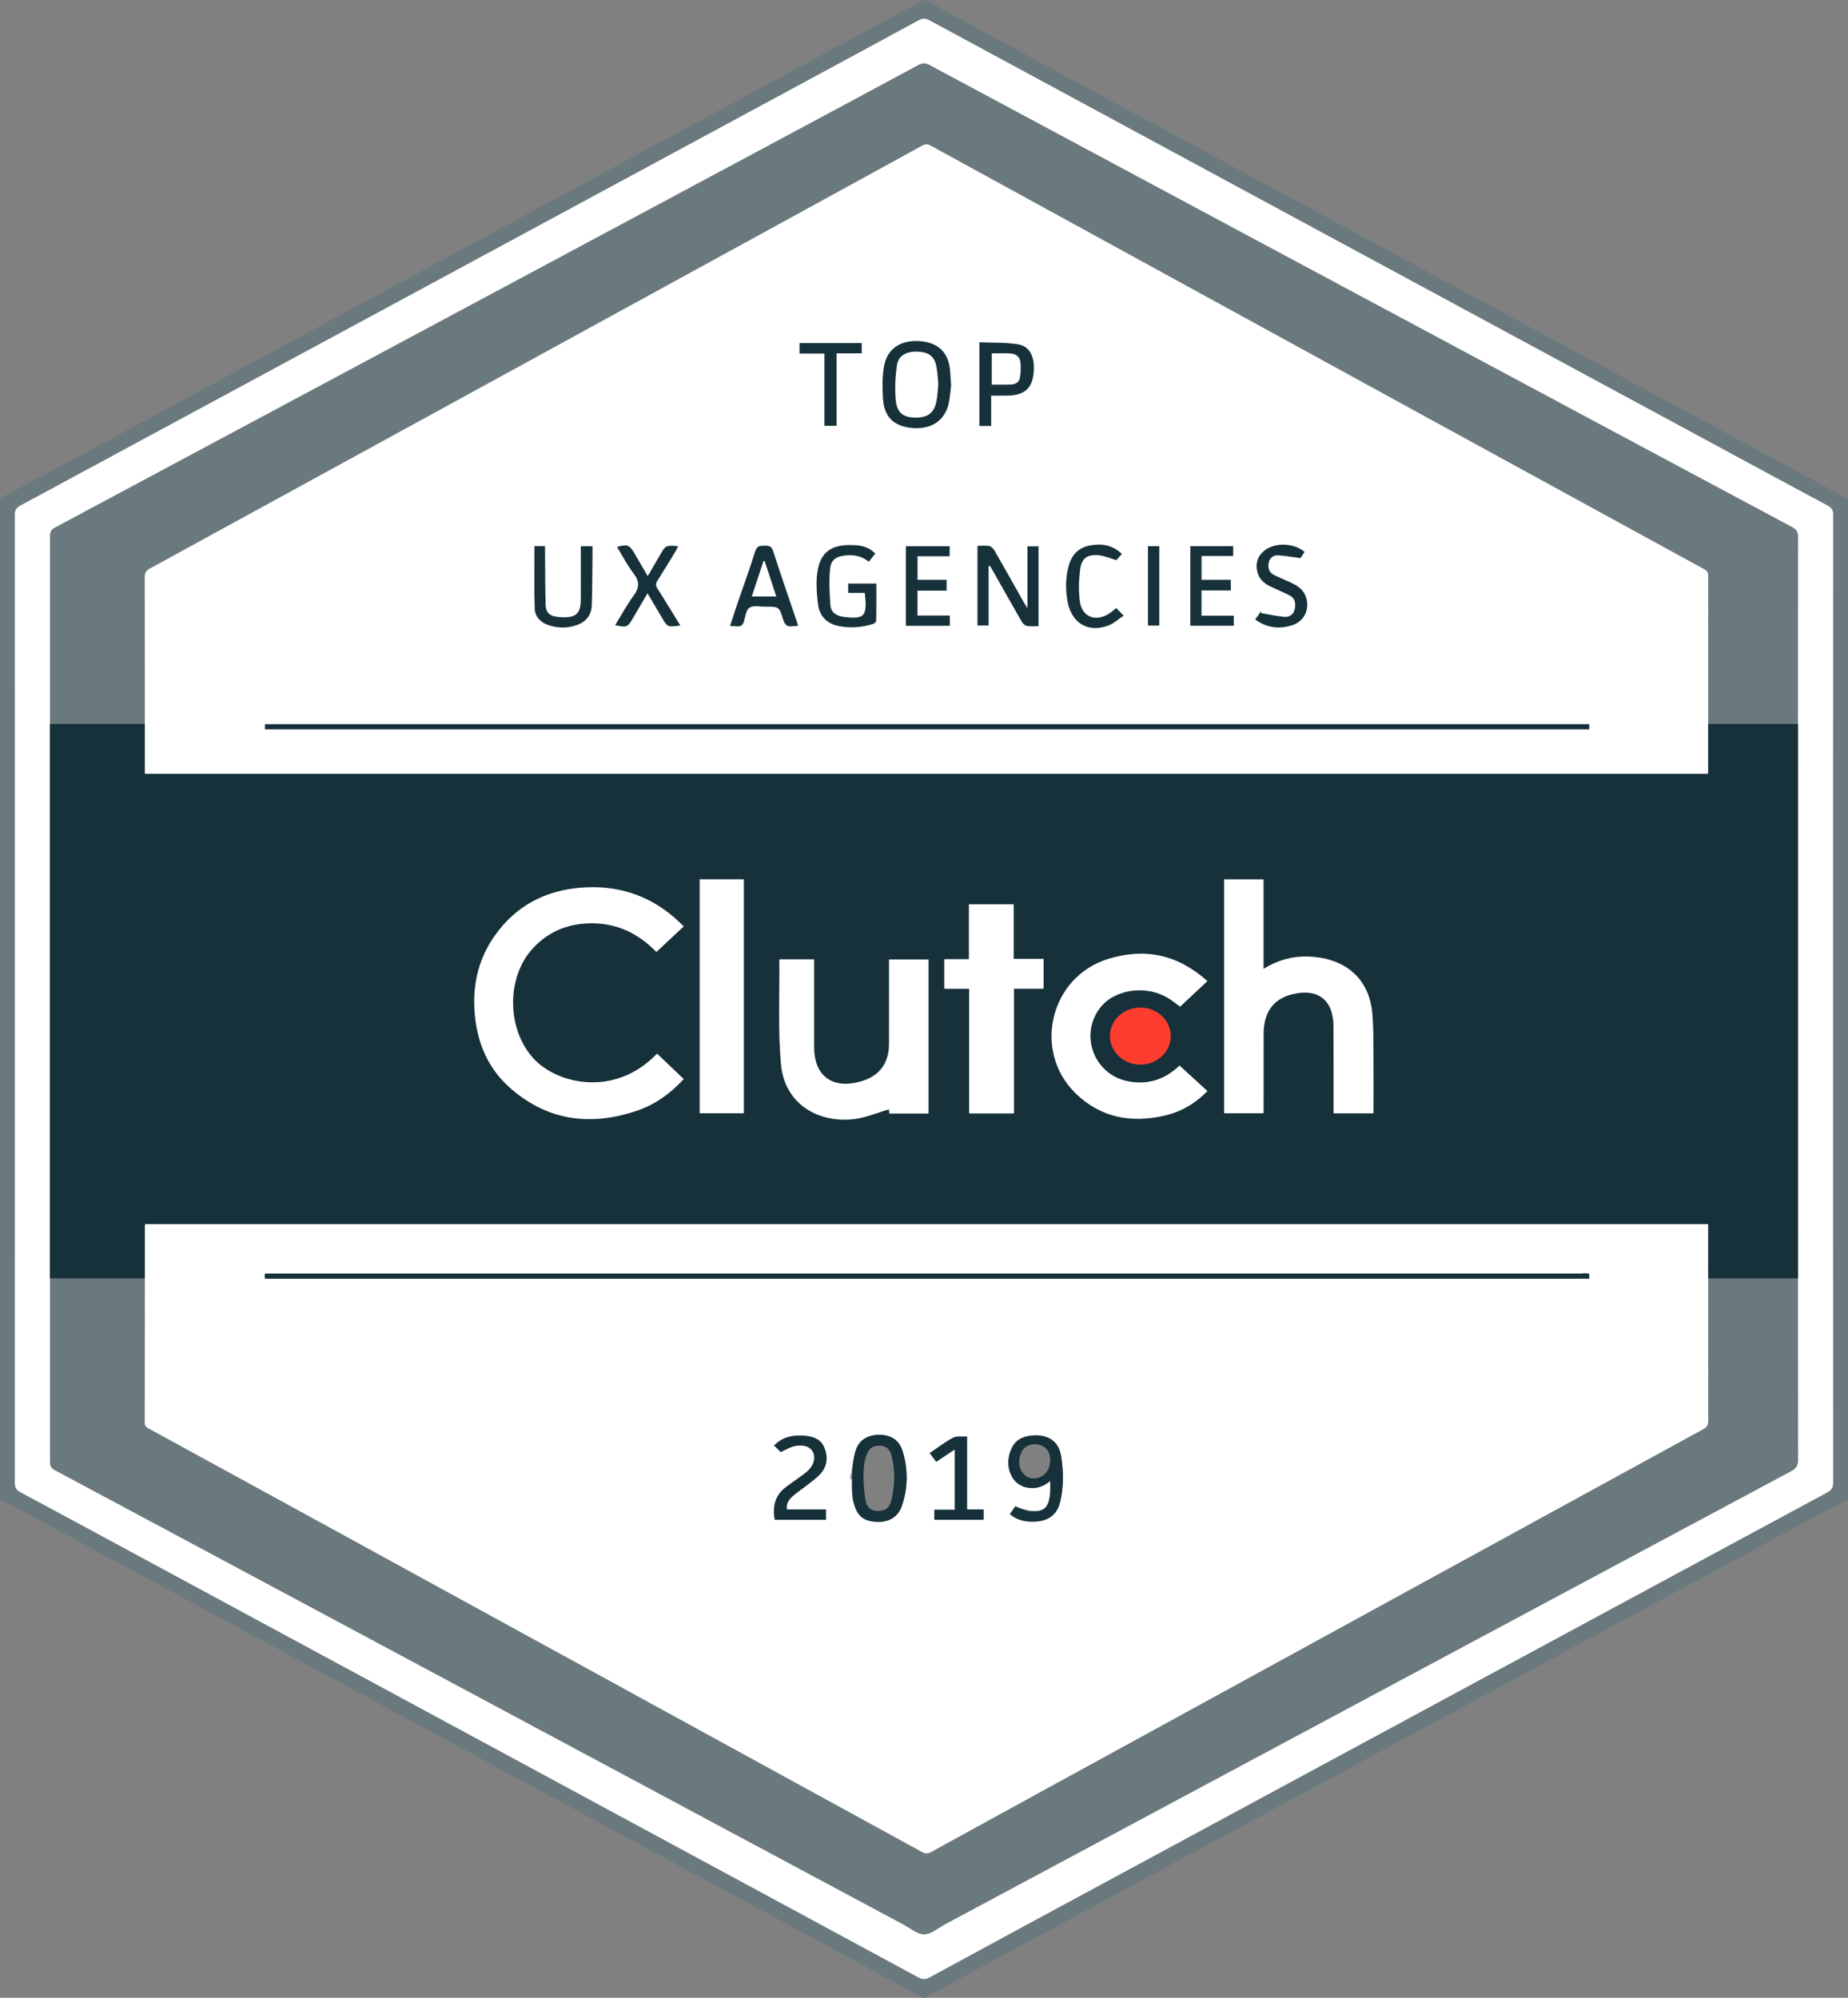 <?xml version="1.0" encoding="utf-8"?>
<!-- Generator: Adobe Illustrator 16.0.0, SVG Export Plug-In . SVG Version: 6.00 Build 0)  -->
<!DOCTYPE svg PUBLIC "-//W3C//DTD SVG 1.1//EN" "http://www.w3.org/Graphics/SVG/1.1/DTD/svg11.dtd">
<svg version="1.1" id="Layer_1" xmlns="http://www.w3.org/2000/svg" xmlns:xlink="http://www.w3.org/1999/xlink" x="0px" y="0px"
	 width="1480px" height="1600px" viewBox="0 0 1480 1600" enable-background="new 0 0 1480 1600" xml:space="preserve">
<rect x="0" y="0" width="1480" height="1600" fill="#808080" stroke="none"/>
<path fill-rule="evenodd" clip-rule="evenodd" fill="#6A797D" d="M1439.944,799.995c0,122.988-0.035,245.974,0.129,368.96
	c0.006,4.873-1.512,7.15-5.732,9.41c-225.83,120.838-451.586,241.812-677.356,362.762c-5.561,2.979-11.183,8.057-16.8,8.092
	c-5.599,0.033-11.288-4.945-16.836-7.918c-226.514-121.32-453.01-242.674-679.572-363.904c-3.319-1.775-3.767-3.857-3.766-7.064
	c0.051-246.975,0.054-493.948-0.023-740.921c-0.001-3.387,0.927-5.252,4.024-6.909C225.585,325.355,407.112,228.12,588.64,130.884
	c48.975-26.234,97.956-52.454,146.855-78.827c3.38-1.823,5.823-1.692,9.114,0.074c150.833,80.915,301.711,161.745,452.59,242.572
	c79.324,42.495,158.648,84.987,238.027,127.38c3.475,1.855,4.824,3.877,4.82,7.956
	C1439.92,553.357,1439.944,676.677,1439.944,799.995z M1368.004,980.358c-417.656,0-834.706,0-1251.75,0
	c-0.112,0.844-0.233,1.328-0.233,1.814c-0.014,52.332,0.009,104.666-0.099,156.998c-0.006,2.914,1.394,3.943,3.571,5.131
	c47.678,26.031,95.328,52.115,142.972,78.209c158.516,86.816,317.03,173.639,475.521,260.5c2.62,1.436,4.583,1.949,7.611,0.283
	c61.566-33.871,123.235-67.555,184.87-101.303c144.391-79.062,288.768-158.15,433.201-237.137c3.145-1.721,4.441-3.459,4.43-7.18
	c-0.141-50.834-0.094-101.666-0.094-152.5C1368.004,983.69,1368.004,982.206,1368.004,980.358z M547.574,741.949
	c-2.969-2.796-5.399-5.291-8.04-7.539c-21.345-18.167-46.104-25.676-73.924-23.528c-28.824,2.227-52.292,14.479-69.129,38.132
	c-14.544,20.433-18.951,43.495-15.713,68.196c2.807,21.408,11.659,39.971,27.839,54.197c30,26.377,64.479,30.709,101.543,18.143
	c14.526-4.926,26.762-13.717,37.448-25.352c-7.268-6.932-14.313-13.65-21.359-20.371c-34.005,35.449-80.139,24.299-98.839,4.047
	c-21.742-23.549-22.179-65.686-0.134-88.938c11.564-12.199,25.841-18.453,42.438-19.353c22.036-1.193,40.535,6.854,55.95,22.878
	C533.008,755.581,540.031,749.009,547.574,741.949z M980.348,704.234c0,62.754,0,125.125,0,187.36c10.74,0,21.127,0,31.658,0
	c0-21.568-0.041-42.725,0.012-63.881c0.049-19.461,10.201-30.569,29.623-32.564c12.791-1.314,21.975,4.557,25.004,16.271
	c0.822,3.182,1.252,6.553,1.27,9.842c0.117,21.658,0.074,43.318,0.082,64.979c0,1.779,0,3.559,0,5.432c10.93,0,21.312,0,32.008,0
	c0-16.799,0.096-33.27-0.037-49.738c-0.08-9.975-0.039-19.986-0.877-29.913c-2.57-30.45-24.146-45.14-51.621-45.969
	c-12.494-0.377-24.209,2.903-35.527,9.859c0-24.32,0-47.884,0-71.678C1001.239,704.234,990.973,704.234,980.348,704.234z
	 M743.649,891.836c0-41.502,0-82.538,0-123.429c-10.742,0-21.126,0-31.664,0c0,22.729,0.044,45.046-0.014,67.363
	c-0.043,16.514-8.149,26.738-24.217,30.783c-21.735,5.473-35.687-5.312-35.738-27.713c-0.052-21.82-0.013-43.642-0.013-65.463
	c0-1.741,0-3.483,0-5.094c-9.748,0-18.68,0-27.41,0c-0.282,0.419-0.45,0.552-0.449,0.684c0.262,27.621-1.151,55.389,1.237,82.827
	c2.953,33.912,31.631,47.713,58.554,44.494c9.483-1.135,18.627-5.119,27.968-7.814c0.039,0.395,0.18,1.807,0.335,3.363
	C722.727,891.836,733.016,891.836,743.649,891.836z M966.967,785.768c-23.637-21.369-50.385-26.928-79.916-17.634
	c-46.08,14.501-60.271,73.529-25.762,107.394c20.082,19.705,44.709,24.156,71.553,17.912c13.184-3.068,24.488-9.666,34.127-19.641
	c-7.586-6.947-14.877-13.623-22.312-20.434c-11.973,11.387-25.41,15.633-41.184,12.625c-27.666-5.275-39.621-38.117-21.625-59.795
	c11.943-14.389,37.119-17.415,54.273-6.449c3.045,1.947,5.881,4.22,9.004,6.479C952.413,799.4,959.542,792.723,966.967,785.768z
	 M776.178,791.893c0,33.77,0,66.817,0,99.87c12.14,0,23.737,0,35.874,0c0-33.283,0-66.33,0-99.919c8.256,0,15.984,0,23.713,0
	c0-8.152,0-15.751,0-23.897c-7.949,0-15.674,0-23.934,0c0-14.931,0-29.318,0-43.707c-12.147,0-23.745,0-35.887,0
	c0,14.618,0,29.008,0,43.934c-6.931,0-13.327,0-19.701,0c0,8.152,0,15.752,0,23.721
	C762.746,791.893,769.018,791.893,776.178,791.893z M560.348,704.222c0,62.78,0,125.144,0,187.375c12.073,0,23.791,0,35.393,0
	c0-62.656,0-124.903,0-187.375C583.883,704.222,572.285,704.222,560.348,704.222z"/>
<path fill-rule="evenodd" clip-rule="evenodd" fill="#6A797D" d="M0,399c12.194-6.389,24.458-12.648,36.57-19.188
	c98.611-53.232,197.193-106.52,295.786-159.786C467.081,147.24,601.807,74.457,736.526,1.661C737.396,1.191,738.178,0.557,739,0
	c0.667,0,1.333,0,2,0c19.548,10.673,39.057,21.418,58.65,32.008c147.875,79.922,295.764,159.818,443.655,239.713
	c77.529,41.884,155.066,83.752,232.613,125.607c1.287,0.694,2.717,1.12,4.082,1.672c0,267.333,0,534.667,0,802
	c-12.195,6.389-24.459,12.65-36.574,19.189c-98.609,53.232-197.191,106.518-295.783,159.783
	c-134.725,72.787-269.451,145.57-404.168,218.365c-0.87,0.471-1.652,1.104-2.475,1.662c-0.667,0-1.333,0-2,0
	c-19.548-10.674-39.057-21.418-58.649-32.008c-147.875-79.922-295.764-159.816-443.653-239.713
	c-77.53-41.885-155.069-83.752-232.616-125.607c-1.287-0.695-2.718-1.121-4.082-1.672C0,933.667,0,666.333,0,399z M1468.057,799.944
	c0-129.156-0.021-258.312,0.105-387.469c0.004-3.911-1.244-5.842-4.572-7.622c-29.33-15.695-58.566-31.564-87.832-47.377
	C1165.323,243.785,954.881,130.103,744.494,16.323c-3.361-1.818-5.797-1.723-9.085,0.069c-35.932,19.577-71.946,39-107.947,58.449
	C423.758,184.887,220.057,294.937,16.305,404.892c-3.416,1.844-4.453,3.889-4.452,7.694c0.099,258.312,0.101,516.625-0.014,774.938
	c-0.001,3.908,1.24,5.842,4.569,7.621c28.309,15.133,56.527,30.438,84.768,45.695c211.457,114.25,422.917,228.494,634.327,342.834
	c3.358,1.816,5.792,1.725,9.084-0.064c48.076-26.137,96.22-52.148,144.365-78.16c191.414-103.408,382.824-206.822,574.303-310.109
	c3.803-2.051,4.904-4.256,4.9-8.428C1468.036,1057.924,1468.057,928.934,1468.057,799.944z"/>
<path fill-rule="evenodd" clip-rule="evenodd" fill="#FFFFFF" d="M1468.057,799.944c0,128.99-0.021,257.98,0.098,386.968
	c0.004,4.172-1.098,6.377-4.9,8.428c-191.479,103.287-382.889,206.701-574.303,310.109c-48.145,26.012-96.289,52.023-144.365,78.16
	c-3.292,1.789-5.726,1.881-9.084,0.064c-211.409-114.34-422.87-228.584-634.327-342.834c-28.241-15.258-56.459-30.562-84.768-45.695
	c-3.329-1.779-4.571-3.713-4.569-7.621c0.115-258.312,0.113-516.625,0.014-774.938c-0.001-3.806,1.036-5.851,4.452-7.694
	c203.752-109.955,407.453-220.005,611.157-330.05c36.001-19.449,72.016-38.872,107.947-58.449c3.288-1.792,5.724-1.887,9.085-0.069
	c210.387,113.78,420.829,227.461,631.264,341.153c29.266,15.812,58.502,31.682,87.832,47.377c3.328,1.78,4.576,3.711,4.572,7.622
	C1468.036,541.632,1468.057,670.788,1468.057,799.944z M1439.944,799.995c0-123.318-0.023-246.638,0.104-369.956
	c0.004-4.079-1.346-6.101-4.82-7.956c-79.379-42.393-158.703-84.885-238.027-127.38c-150.879-80.827-301.758-161.657-452.59-242.572
	c-3.291-1.766-5.734-1.896-9.114-0.074c-48.899,26.373-97.881,52.593-146.855,78.827C407.112,228.12,225.585,325.355,44.011,422.502
	c-3.097,1.657-4.025,3.522-4.024,6.909c0.077,246.974,0.075,493.947,0.023,740.921c-0.001,3.207,0.447,5.289,3.766,7.064
	c226.562,121.23,453.059,242.584,679.572,363.904c5.548,2.973,11.237,7.951,16.836,7.918c5.617-0.035,11.239-5.113,16.8-8.092
	c225.77-120.949,451.526-241.924,677.356-362.762c4.221-2.26,5.738-4.537,5.732-9.41
	C1439.909,1045.969,1439.944,922.983,1439.944,799.995z"/>
<rect x="39.973" y="579.805" fill-rule="evenodd" clip-rule="evenodd" fill="#17313B" width="1399.975" height="444.044"/>
<g>
	<path fill-rule="evenodd" clip-rule="evenodd" fill="#FFFFFF" d="M547.574,741.949c-7.543,7.06-14.566,13.632-21.919,20.512
		c-15.415-16.024-33.914-24.071-55.95-22.878c-16.598,0.899-30.874,7.153-42.438,19.353c-22.045,23.252-21.608,65.389,0.134,88.938
		c18.7,20.252,64.834,31.402,98.839-4.047c7.046,6.721,14.092,13.439,21.359,20.371c-10.687,11.635-22.922,20.426-37.448,25.352
		c-37.063,12.566-71.543,8.234-101.543-18.143c-16.18-14.227-25.032-32.789-27.839-54.197c-3.238-24.701,1.168-47.763,15.713-68.196
		c16.836-23.652,40.305-35.905,69.129-38.132c27.819-2.147,52.579,5.361,73.924,23.528
		C542.175,736.658,544.605,739.153,547.574,741.949z"/>
	<path fill-rule="evenodd" clip-rule="evenodd" fill="#FFFFFF" d="M980.348,704.234c10.625,0,20.891,0,31.594,0
		c0,23.794,0,47.357,0,71.678c11.318-6.956,23.033-10.236,35.527-9.859c27.475,0.829,49.051,15.519,51.621,45.969
		c0.838,9.926,0.797,19.938,0.877,29.913c0.133,16.469,0.037,32.939,0.037,49.738c-10.695,0-21.078,0-32.008,0
		c0-1.873,0-3.652,0-5.432c-0.008-21.66,0.035-43.32-0.082-64.979c-0.018-3.289-0.447-6.661-1.27-9.842
		c-3.029-11.714-12.213-17.585-25.004-16.271c-19.422,1.995-29.574,13.103-29.623,32.564c-0.053,21.156-0.012,42.312-0.012,63.881
		c-10.531,0-20.918,0-31.658,0C980.348,829.36,980.348,766.988,980.348,704.234z"/>
	<path fill-rule="evenodd" clip-rule="evenodd" fill="#FFFFFF" d="M743.649,891.836c-10.634,0-20.923,0-31.411,0
		c-0.155-1.557-0.296-2.969-0.335-3.363c-9.341,2.695-18.484,6.68-27.968,7.814c-26.923,3.219-55.601-10.582-58.554-44.494
		c-2.389-27.438-0.976-55.206-1.237-82.827c-0.001-0.132,0.167-0.265,0.449-0.684c8.73,0,17.662,0,27.41,0c0,1.61,0,3.353,0,5.094
		c0,21.821-0.039,43.643,0.013,65.463c0.052,22.4,14.003,33.186,35.738,27.713c16.067-4.045,24.174-14.27,24.217-30.783
		c0.058-22.317,0.014-44.634,0.014-67.363c10.538,0,20.922,0,31.664,0C743.649,809.299,743.649,850.334,743.649,891.836z"/>
	<path fill-rule="evenodd" clip-rule="evenodd" fill="#FFFFFF" d="M966.967,785.768c-7.426,6.955-14.555,13.633-21.842,20.458
		c-3.123-2.26-5.959-4.532-9.004-6.479c-17.154-10.966-42.33-7.939-54.273,6.449c-17.996,21.678-6.041,54.52,21.625,59.795
		c15.773,3.008,29.211-1.238,41.184-12.625c7.436,6.811,14.727,13.486,22.312,20.434c-9.639,9.975-20.943,16.572-34.127,19.641
		c-26.844,6.244-51.471,1.793-71.553-17.912c-34.51-33.865-20.318-92.893,25.762-107.394
		C916.583,758.84,943.331,764.398,966.967,785.768z"/>
	<path fill-rule="evenodd" clip-rule="evenodd" fill="#FFFFFF" d="M776.178,791.893c-7.16,0-13.432,0-19.936,0
		c0-7.969,0-15.568,0-23.721c6.374,0,12.771,0,19.701,0c0-14.926,0-29.315,0-43.934c12.143,0,23.74,0,35.887,0
		c0,14.389,0,28.776,0,43.707c8.26,0,15.984,0,23.934,0c0,8.146,0,15.745,0,23.897c-7.729,0-15.457,0-23.713,0
		c0,33.589,0,66.636,0,99.919c-12.136,0-23.734,0-35.874,0C776.178,858.709,776.178,825.663,776.178,791.893z"/>
	<path fill-rule="evenodd" clip-rule="evenodd" fill="#FFFFFF" d="M560.348,704.222c11.938,0,23.535,0,35.393,0
		c0,62.472,0,124.718,0,187.375c-11.602,0-23.319,0-35.393,0C560.348,829.366,560.348,767.002,560.348,704.222z"/>
</g>
<g>
	<path fill-rule="evenodd" clip-rule="evenodd" fill="#FFFFFF" d="M1367.831,619.762c0.064-1.16,0.164-2.127,0.164-3.093
		c0.008-51.833-0.023-103.666,0.09-155.498c0.006-3.065-1.32-4.253-3.711-5.559c-75.656-41.343-151.277-82.748-226.896-124.159
		c-130.545-71.492-261.09-142.987-391.605-214.535c-2.485-1.363-4.341-1.933-7.173-0.376
		c-61.725,33.928-123.527,67.713-185.306,101.544c-144.387,79.069-288.762,158.16-433.2,237.138
		c-3.236,1.77-4.295,3.629-4.286,7.262c0.13,50.666,0.088,101.333,0.088,151.999c0,1.756,0,3.512,0,5.277
		C533.646,619.762,950.577,619.762,1367.831,619.762z"/>
	<path fill="#17313B" d="M791.747,453.383c0,15.711,0,31.423,0,47.621c-3.168,0-5.856,0-8.9,0c0-21.061,0-42.116,0-63.86
		c3.241,0,6.411-0.396,9.403,0.162c1.562,0.291,3.266,1.998,4.136,3.509c7.955,13.816,15.738,27.732,23.583,41.612
		c0.711,1.256,1.506,2.463,2.889,4.712c0-17.131,0-33.138,0-49.573c3.125,0,5.822,0,8.836,0c0,21.079,0,42.163,0,63.913
		c-3.09,0-6.273,0.396-9.281-0.162c-1.578-0.292-3.305-1.991-4.18-3.508c-7.482-12.939-14.78-25.984-22.14-38.994
		c-1.059-1.872-2.155-3.724-3.233-5.585C792.488,453.281,792.117,453.332,791.747,453.383z"/>
	<path fill="#17313B" d="M692.573,474.876c-4.54,0-8.814,0-13.306,0c0-2.629,0-4.89,0-7.501c7.312,0,14.554,0,22.571,0
		c0,9.865,0.063,19.779-0.106,29.688c-0.016,0.908-1.365,2.297-2.361,2.606c-8.993,2.797-18.225,3.612-27.468,1.782
		c-9.427-1.866-15.587-7.851-16.761-17.342c-1.049-8.48-1.753-17.308-0.579-25.697c2.68-19.151,14.727-22.629,30.293-21.787
		c5.85,0.316,11.451,1.845,16.101,6.682c-1.662,2.148-3.326,4.301-5.118,6.616c-5.571-4.519-11.703-5.767-18.361-5.118
		c-7.687,0.749-11.95,3.317-12.685,10.841c-0.94,9.623-0.484,19.46,0.252,29.139c0.443,5.826,5.046,8.607,10.731,9.29
		C692.48,496.081,694.698,493.654,692.573,474.876z"/>
	<path fill="#17313B" d="M428.048,437.373c2.579,0,5.194,0,8.45,0c0,2.194-0.016,4.151,0.002,6.108
		c0.126,13.653,0.094,27.311,0.464,40.957c0.169,6.213,3.497,9.104,9.804,9.659c1.326,0.116,2.651,0.321,3.979,0.332
		c10.861,0.088,14.349-3.354,14.378-14.257c0.033-12.328,0.008-24.655,0.008-36.983c0-1.791,0-3.582,0-5.712
		c3.258,0,5.987,0,9.366,0c0,3.251,0.032,6.375-0.006,9.499c-0.155,12.648-0.119,25.304-0.584,37.94
		c-0.274,7.472-4.294,12.827-11.375,15.484c-7.735,2.902-15.667,2.89-23.415,0.233c-6.104-2.093-10.672-6.688-10.885-13.062
		C427.682,471.007,428.048,454.409,428.048,437.373z"/>
	<path fill="#17313B" d="M734.825,445.509c0,6.51,0,12.396,0,18.87c7.804,0,15.374,0,23.299,0c0,3.123,0,5.663,0,8.662
		c-7.89,0-15.48,0-23.344,0c0,6.719,0,12.986,0,19.937c8.54,0,17.082,0,25.896,0c0,3.09,0,5.506,0,8.225c-11.69,0-23.274,0-35.202,0
		c0-21.269,0-42.298,0-63.699c11.685,0,23.219,0,35.074,0c0,2.595,0,4.987,0,8.006C751.948,445.509,743.543,445.509,734.825,445.509
		z"/>
	<path fill="#17313B" d="M544.851,500.952c-10.21,1.389-10.211,1.39-14.665-6.15c-3.79-6.414-7.576-12.83-11.598-19.64
		c-4.149,7.071-8.019,13.65-11.874,20.237c-4.098,7-5.001,7.365-14.062,5.262c4.945-7.999,9.345-16.194,14.802-23.611
		c4.573-6.216,5.023-11.129,0.153-17.477c-5.109-6.658-8.99-14.258-13.465-21.539c8.493-2.293,10.02-1.674,14.093,5.356
		c3.328,5.743,6.688,11.467,10.508,18.012c3.461-5.935,6.674-11.389,9.834-16.874c4.525-7.854,4.51-7.864,14.442-7.116
		c-0.581,1.284-0.979,2.478-1.617,3.524c-4.929,8.086-9.817,16.197-14.918,24.174c-1.47,2.298-1.416,3.924,0.056,6.232
		C532.692,480.994,538.604,490.8,544.851,500.952z"/>
	<path fill="#17313B" d="M953.264,437.398c11.512,0,22.766,0,34.375,0c0,2.476,0,4.883,0,7.913c-8.277,0-16.668,0-25.359,0
		c0,6.529,0,12.45,0,19.048c7.736,0,15.455,0,23.424,0c0,3.096,0,5.522,0,8.523c-7.775,0-15.51,0-23.469,0
		c0,6.968,0,13.363,0,20.204c8.68,0,17.104,0,25.889,0c0,2.852,0,5.261,0,8.048c-11.625,0-23.178,0-34.859,0
		C953.264,479.83,953.264,458.747,953.264,437.398z"/>
	<path fill="#17313B" d="M1005.268,496.139c1.814-2.576,3.213-4.562,4.613-6.548c0.029,0.475,0.057,0.949,0.086,1.423
		c6.039,1.036,12.049,2.337,18.127,3.015c4.191,0.468,7.693-1.565,8.729-5.812c1.061-4.361,0.699-8.883-3.914-11.303
		c-4.969-2.605-10.221-4.669-15.277-7.115c-5.42-2.621-9.658-6.171-10.863-12.652c-1.217-6.546,0.521-11.789,5.574-15.964
		c8.365-6.909,23.797-6.569,32.479,0.837c-1.33,2.006-2.68,4.039-3.303,4.981c-6.539-0.864-12.15-1.908-17.805-2.246
		c-3.795-0.227-6.76,1.852-7.629,5.823c-0.902,4.121,0.197,7.771,4.08,9.809c4.094,2.148,8.441,3.809,12.652,5.736
		c5.355,2.453,10.439,5.271,12.768,11.166c3.924,9.944-0.785,20.444-11.02,23.571
		C1024.426,503.956,1014.682,503.007,1005.268,496.139z"/>
	<path fill="#17313B" d="M893.905,486.955c1.758,1.784,3.377,3.426,5.992,6.077c-4.094,2.762-7.502,5.99-11.553,7.631
		c-16.484,6.673-30.242-1.322-33.381-18.999c-1.766-9.938-1.684-19.882,1.232-29.562c2.412-8.004,7.678-13.394,16.209-15.132
		c9.623-1.96,18.338-0.666,26.09,6.666c-1.898,2.142-3.504,3.954-4.43,4.997c-5.254-1.521-9.691-3.575-14.273-3.97
		c-9.092-0.783-13.637,2.481-14.756,11.587c-1.041,8.462-1.393,17.292-0.158,25.683c1.797,12.22,12.469,16.27,23.064,9.688
		C889.897,490.407,891.598,488.779,893.905,486.955z"/>
	<path fill="#17313B" d="M669.991,282.971c0,19.684,0,38.64,0,58.06c-3.261,0-6.275,0-9.74,0c0-19.222,0-38.295,0-57.875
		c-6.827,0-13.235,0-19.938,0c0-3.054,0-5.603,0-8.403c16.596,0,33.015,0,49.809,0c0,2.748,0,5.291,0,8.219
		C683.467,282.971,677.031,282.971,669.991,282.971z"/>
	<path fill="#17313B" d="M919.35,437.425c3.166,0,5.922,0,9.102,0c0,21.095,0,42.119,0,63.608c-2.855,0-5.867,0-9.102,0
		C919.35,479.886,919.35,458.985,919.35,437.425z"/>
	<path fill="#17313B" d="M760.985,298.026c-0.802-14.141-8.097-22.805-22-24.571c-14.589-1.854-28.294,3.404-31.117,20.536
		c-1.355,8.227-1.286,16.836-0.734,25.198c0.922,13.984,7.742,21.436,21.346,23.341c14.95,2.094,28.46-3.885,31.567-20.736
		c0.868-4.709,1.239-9.511,1.68-13.002C761.416,304.32,761.164,301.175,760.985,298.026z M750.109,320.626
		c-1.741,9.847-6.864,13.926-16.839,13.831c-9.864-0.095-14.957-3.785-15.882-13.991c-0.815-8.989-0.376-18.245,0.794-27.216
		c1.074-8.237,7.241-11.905,16.469-11.63c9.248,0.276,13.915,3.862,15.369,12.307c0.783,4.55,0.997,9.198,1.452,13.656
		C751.021,312.076,750.856,316.402,750.109,320.626z"/>
	<path fill="#17313B" d="M815.141,275.732c-10.033-1.594-20.389-1.147-30.733-1.605c0,22.983,0,44.863,0,67.031
		c3.178,0,6.076,0,9.392,0c0-8.082,0-15.835,0-24.294c5.064,0,9.367,0.111,13.662-0.021c12.419-0.383,18.777-5.377,20.181-16.904
		C829.143,287.622,825.959,277.451,815.141,275.732z M816.76,302.83c-0.74,3.604-3.988,5.128-7.641,5.178
		c-4.813,0.065-9.626,0.016-14.845,0.016c0-8.251,0-16.293,0-25.013c5.067,0,9.879-0.215,14.662,0.062
		c4.604,0.267,8.094,2.503,8.361,7.525C817.516,294.667,817.571,298.876,816.76,302.83z"/>
	<path fill="#17313B" d="M638.37,498.484c-6.418-18.987-13.021-37.916-19.131-57.003c-1.293-4.039-3.343-4.528-6.819-4.419
		c-3.387,0.107-6.099-0.204-7.517,4.274c-4.6,14.525-9.818,28.854-14.747,43.277c-1.849,5.407-3.556,10.862-5.531,16.923
		c4.476-0.834,9.226,2.47,11.134-3.752c1.2-3.915,1.743-9.334,4.5-11.121c3.09-2.005,8.342-0.76,12.653-0.779
		c10.941-0.05,11.125-0.072,14.281,10.263c1.283,4.199,3.288,6.218,7.743,5.373c1.128-0.214,2.312-0.134,4.193-0.224
		C638.783,500,638.622,499.228,638.37,498.484z M602.103,477.689c3.184-9.668,6.244-18.961,9.304-28.254
		c0.34-0.021,0.679-0.041,1.018-0.062c3.046,9.296,6.092,18.591,9.278,28.316C615.023,477.689,608.823,477.689,602.103,477.689z"/>
</g>
<rect x="212.192" y="579.979" fill="#17313B" width="1060.584" height="4.173"/>
<g>
	<path fill-rule="evenodd" clip-rule="evenodd" fill="#FFFFFF" d="M1368.004,980.358c0,1.848,0,3.332,0,4.816
		c0,50.834-0.047,101.666,0.094,152.5c0.012,3.721-1.285,5.459-4.43,7.18c-144.434,78.986-288.811,158.074-433.201,237.137
		c-61.635,33.748-123.303,67.432-184.87,101.303c-3.028,1.666-4.991,1.152-7.611-0.283
		c-158.491-86.861-317.006-173.684-475.521-260.5c-47.644-26.094-95.294-52.178-142.972-78.209
		c-2.177-1.188-3.577-2.217-3.571-5.131c0.108-52.332,0.085-104.666,0.099-156.998c0-0.486,0.121-0.971,0.233-1.814
		C533.299,980.358,950.348,980.358,1368.004,980.358z M1271.75,1023.885c0.797-6.121-3.697-3.779-5.797-3.779
		c-349.318-0.107-698.635-0.102-1047.953-0.102c-1,0-2.002,0.049-3-0.006c-3.285-0.18-3.516,1.354-2.401,3.887
		C565.622,1023.885,918.417,1023.885,1271.75,1023.885z M680.946,1184.542c0.434,0.064,0.868,0.127,1.302,0.191
		c0,4.16-0.197,8.332,0.075,12.473c0.161,2.445,0.932,4.883,1.665,7.248c2.953,9.535,8.887,14.096,18.561,14.412
		c9.42,0.307,16.781-4.021,19.777-12.889c4.852-14.359,4.999-29.074,0.61-43.57c-2.71-8.949-9.143-13.146-18.312-13.273
		c-9.584-0.133-16.88,4.201-19.522,13.102C682.961,1169.446,682.277,1177.09,680.946,1184.542z M808.942,1212.237
		c4.939,5.111,10.949,6.301,16.867,6.43c10.838,0.236,20.379-3.215,23.381-16.311c2.711-11.822,2.488-23.758,0.717-35.641
		c-1.668-11.174-8.852-17.158-20.254-17.168c-8.021-0.006-15.537,1.943-19.223,9.879c-3.896,8.391-4.118,17.316,1.209,25.16
		c2.008,2.957,6.135,5.016,9.721,6.244c7.066,2.418,13.641,0.402,19.539-4.693c0,4.299,0.41,8.115-0.08,11.811
		c-1.293,9.715-4.812,12.752-14.605,12.018c-4.289-0.32-8.465-2.135-13.143-3.393
		C811.999,1208.042,810.549,1210.032,808.942,1212.237z M630.163,1208.94c-0.781-5.043,1.868-8.291,5.024-10.994
		c3.9-3.342,8.227-6.178,12.256-9.375c3.379-2.68,7.012-5.203,9.796-8.43c5.201-6.029,5.965-13.146,3.028-20.496
		c-2.667-6.672-8.267-9.027-14.981-9.668c-9.368-0.895-18.028,0.281-25.324,7.727c2.053,2.012,3.812,3.736,5.312,5.207
		c3.345-1.564,6.203-3.295,9.3-4.273c7.344-2.318,14.242-0.432,16.486,4.133c2.591,5.27,0.491,11.617-5.553,16.531
		c-1.801,1.465-3.735,2.766-5.616,4.129c-3.494,2.535-7.028,5.016-10.485,7.6c-8.896,6.652-10.742,15.707-8.933,26.148
		c13.749,0,27.325,0,40.999,0c0-2.855,0-5.387,0-8.238C650.802,1208.94,640.521,1208.94,630.163,1208.94z M774.479,1150.196
		c-4.287,0.422-8.383-0.23-11.299,1.326c-6.389,3.412-12.18,7.943-18.572,12.262c1.837,2.457,3.462,4.629,5.194,6.945
		c5.168-3.457,9.896-6.621,14.846-9.932c0,16.492,0,32.234,0,48.375c-5.624,0-10.898,0-16.386,0c0,2.844,0,5.279,0,7.982
		c13.222,0,26.293,0,39.442,0c0-2.775,0-5.203,0-8.264c-4.465,0-8.688,0-13.226,0
		C774.479,1189.293,774.479,1170.325,774.479,1150.196z"/>
	<g>
		<rect x="212.192" y="1019.979" fill="#17313B" width="1060.584" height="4.174"/>
		<g>
			<path fill-rule="evenodd" clip-rule="evenodd" fill="#17313B" d="M685.103,1162.235c2.546-8.929,9.938-13.234,19.522-13.102
				c9.169,0.127,15.602,4.324,18.312,13.273c4.389,14.496,4.241,29.211-0.61,43.57c-2.996,8.867-10.357,13.195-19.777,12.889
				c-9.674-0.316-15.284-3.501-18.237-13.036c-0.733-2.365-1.397-6.124-1.558-8.569
				C682.481,1193.12,681.391,1175.253,685.103,1162.235z M693.045,1200.981c1.093,6.105,4.361,8.945,9.429,9.145
				c6.023,0.238,9.782-2.145,11.312-8.266c2.979-11.93,3.25-23.998,0.237-35.994c-1.193-4.752-3.94-7.951-9.368-8.014
				c-5.749-0.066-8.852,2.015-10.656,7.648C689.765,1175.058,692.084,1195.612,693.045,1200.981z"/>
			<path fill-rule="evenodd" clip-rule="evenodd" fill="#17313B" d="M808.767,1212.706c1.607-2.205,3.35-4.851,4.422-6.319
				c5.522,2.55,8.296,3.705,12.585,4.025c9.793,0.734,13.751-2.749,15.044-12.464c0.49-3.695,0.432-7.646,0.432-11.945
				c-5.898,5.096-13.063,6.82-20.596,5.034c-3.586-1.229-7.008-3.493-9.016-6.45c-5.327-7.844-5.19-16.81-1.209-25.16
				c3.423-7.18,11.201-9.885,19.223-9.879c11.402,0.01,18.586,5.994,20.254,17.168c1.771,11.883,1.994,23.818-0.717,35.641
				c-3.002,13.096-12.543,16.547-23.381,16.311C819.891,1218.538,813.622,1216.868,808.767,1212.706z M817.443,1164.346
				c-4.594,13.371,5.077,18.473,5.667,18.748c4.205,1.961,9.929,0.816,13.373-2.301c3.402-3.079,5.59-8.427,4.051-15.313
				C838.913,1155.11,821.413,1152.76,817.443,1164.346z"/>
			<path fill-rule="evenodd" clip-rule="evenodd" fill="#17313B" d="M630.163,1208.94c10.357,0,20.639,0,31.31,0
				c0,2.852,0,5.383,0,8.238c-13.674,0-27.25,0-40.999,0c-1.81-10.441,0.036-19.496,8.933-26.148
				c3.457-2.584,6.991-5.064,10.485-7.6c1.881-1.363,3.815-2.664,5.616-4.129c6.044-4.914,8.144-11.262,5.553-16.531
				c-2.244-4.564-9.143-6.451-16.486-4.133c-3.097,0.979-5.955,2.709-9.3,4.273c-1.501-1.471-3.26-3.195-5.312-5.207
				c7.296-7.445,15.956-8.621,25.324-7.727c6.715,0.641,12.314,2.996,14.981,9.668c2.937,7.35,2.173,14.467-3.028,20.496
				c-2.784,3.227-6.417,5.75-9.796,8.43c-4.029,3.197-8.355,6.033-12.256,9.375C632.031,1200.649,629.382,1203.897,630.163,1208.94z
				"/>
			<path fill-rule="evenodd" clip-rule="evenodd" fill="#17313B" d="M774.479,1150.714c0,20.129,0,38.579,0,58.177
				c4.538,0,8.761,0,13.226,0c0,3.061,0,5.488,0,8.264c-13.149,0-26.221,0-39.442,0c0-2.703,0-5.139,0-7.982
				c5.487,0,10.762,0,16.386,0c0-16.141,0-31.883,0-48.375c-4.95,3.311-9.678,6.475-14.846,9.932
				c-1.732-2.316-3.357-4.488-5.194-6.945c6.393-4.318,12.184-8.85,18.572-12.262
				C766.096,1149.965,769.226,1150.714,774.479,1150.714z"/>
		</g>
	</g>
</g>
<ellipse fill-rule="evenodd" clip-rule="evenodd" fill="#FF3D2E" cx="913.261" cy="829.792" rx="24.341" ry="22.848"/>
</svg>
